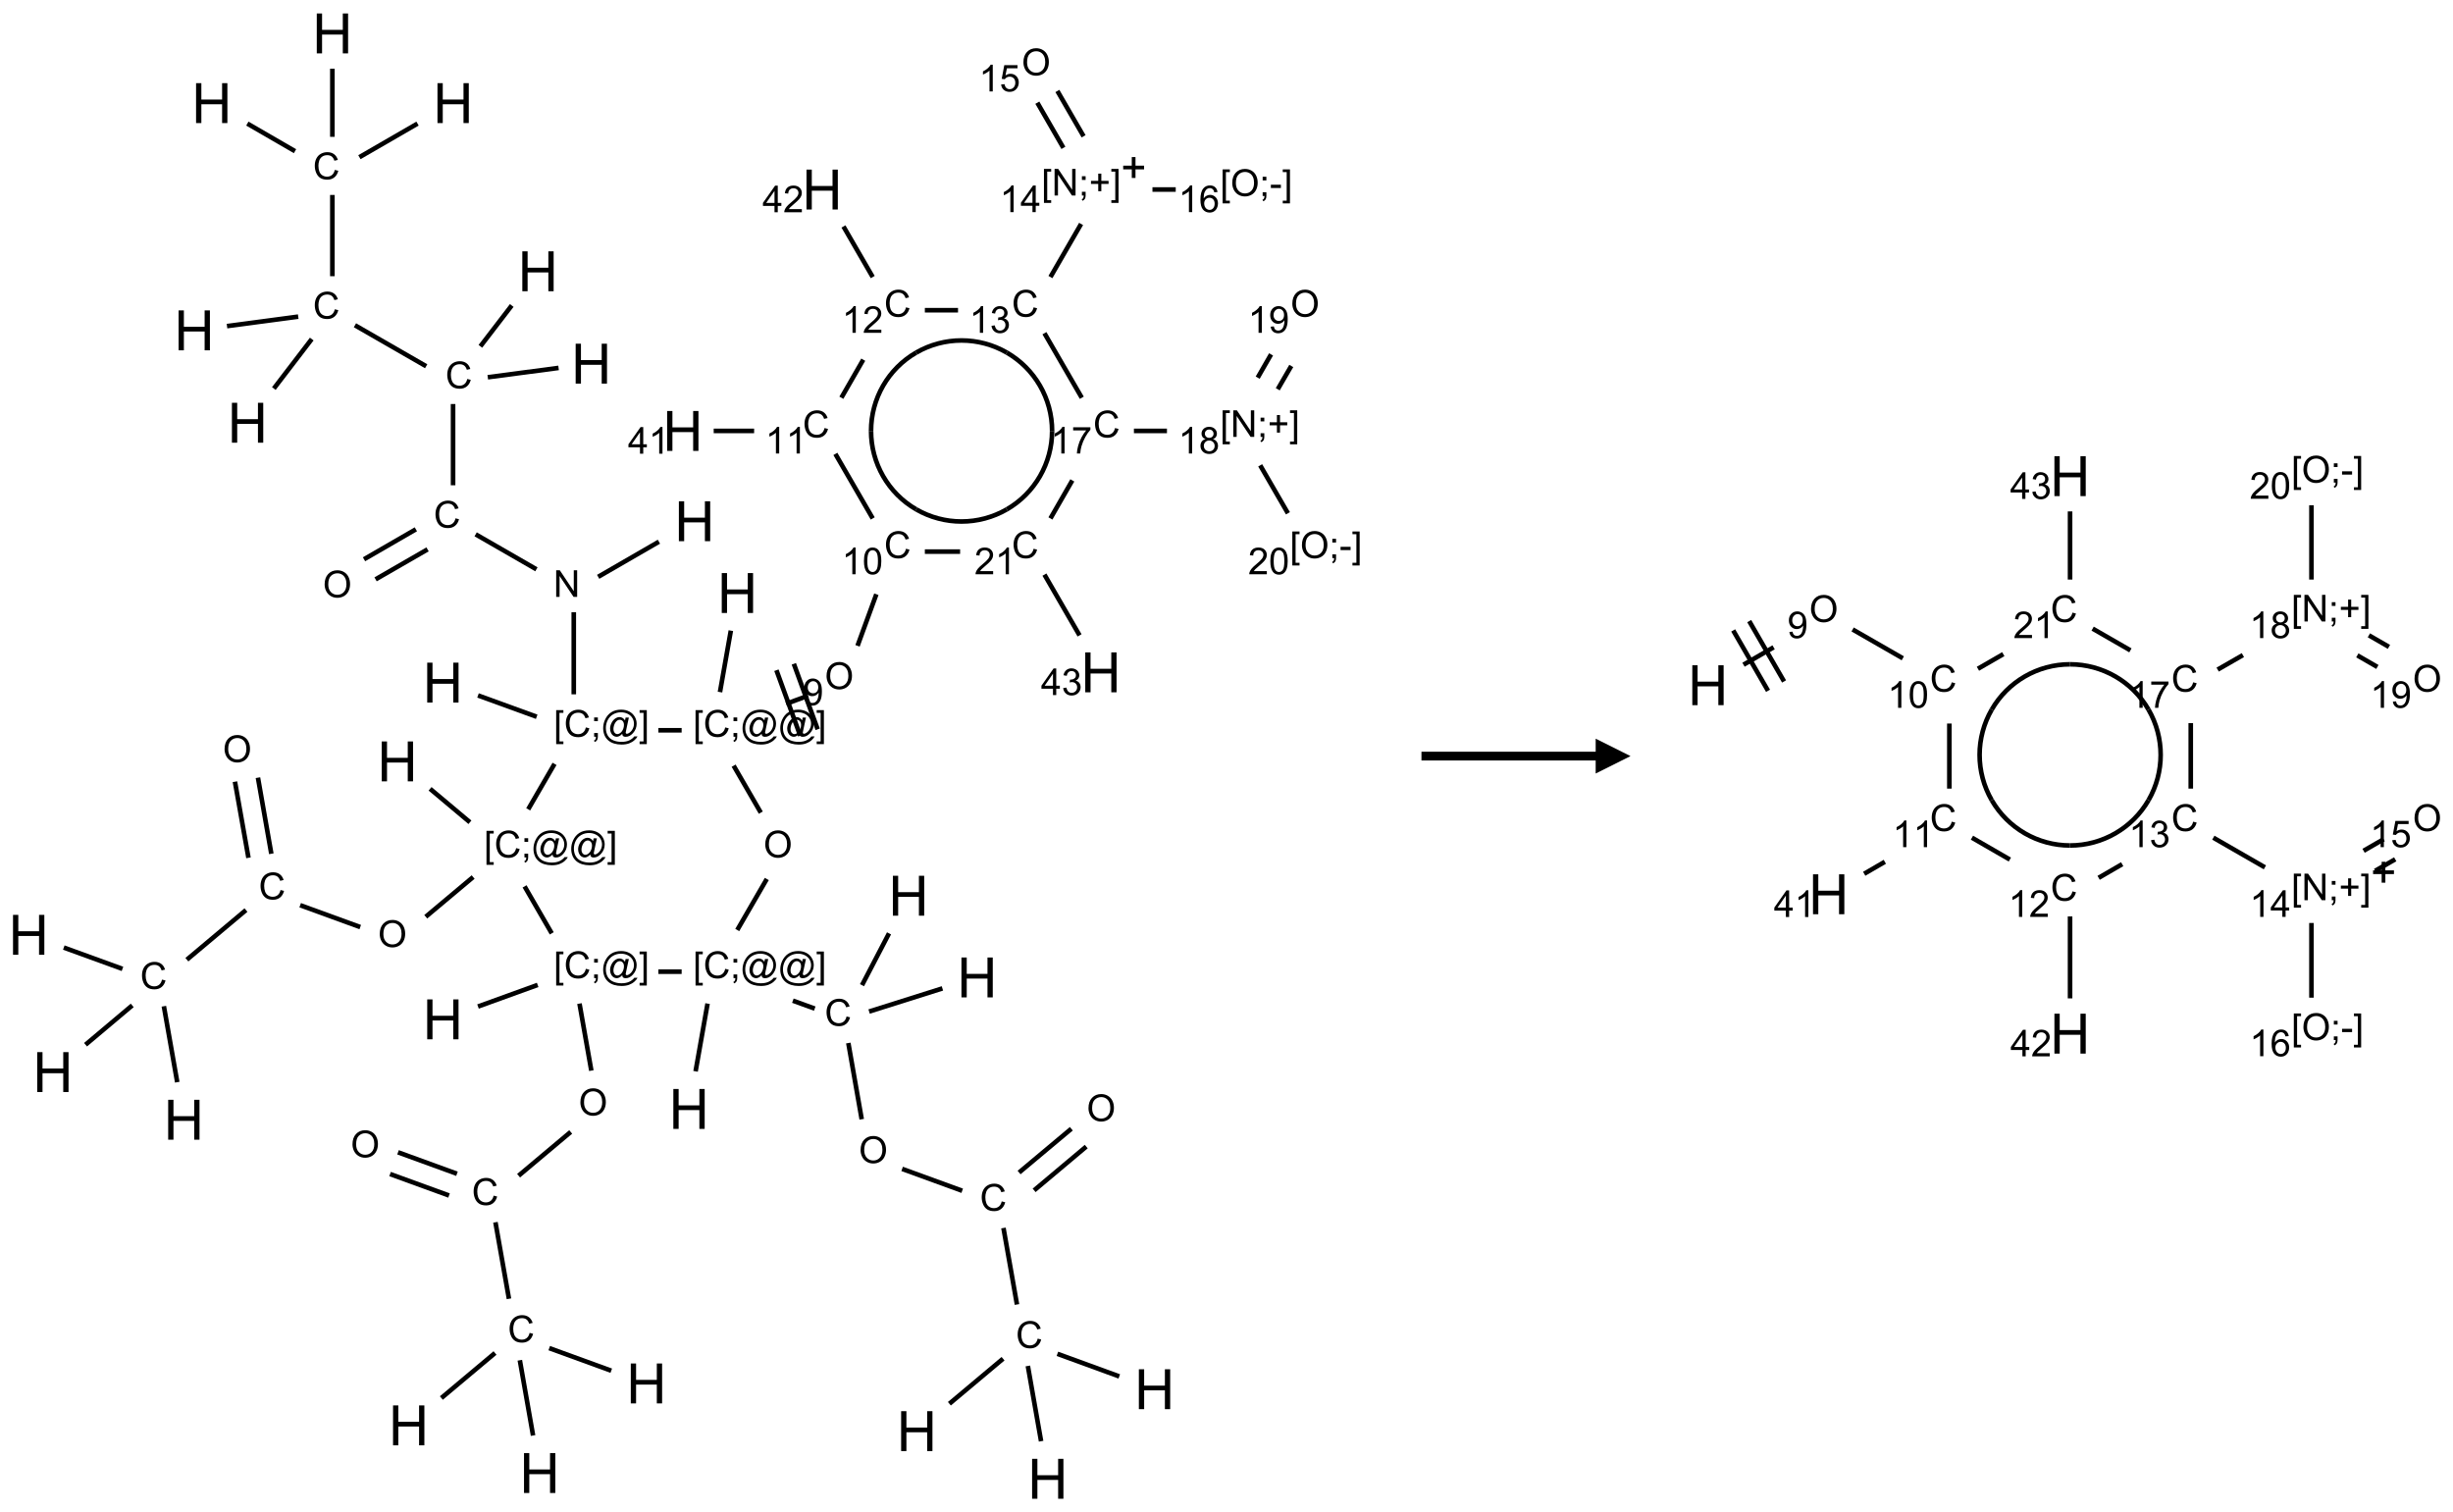 <?xml version="1.0" encoding="UTF-8"?>
<svg xmlns="http://www.w3.org/2000/svg" xmlns:xlink="http://www.w3.org/1999/xlink" width="704" height="434" viewBox="0 0 704 434">
<defs>
<g>
<g id="glyph-0-0">
<path d="M 2 0 L 2 -10 L 10 -10 L 10 0 Z M 2.25 -0.25 L 9.75 -0.25 L 9.75 -9.75 L 2.25 -9.75 Z M 2.25 -0.25 "/>
</g>
<g id="glyph-0-1">
<path d="M 1.281 0 L 1.281 -11.453 L 2.797 -11.453 L 2.797 -6.75 L 8.75 -6.75 L 8.75 -11.453 L 10.266 -11.453 L 10.266 0 L 8.75 0 L 8.75 -5.398 L 2.797 -5.398 L 2.797 0 Z M 1.281 0 "/>
</g>
<g id="glyph-1-0">
<path d="M 1.332 0 L 1.332 -6.668 L 6.668 -6.668 L 6.668 0 Z M 1.5 -0.168 L 6.5 -0.168 L 6.5 -6.5 L 1.5 -6.5 Z M 1.5 -0.168 "/>
</g>
<g id="glyph-1-1">
<path d="M 0.812 0 L 0.812 -7.637 L 1.848 -7.637 L 5.859 -1.641 L 5.859 -7.637 L 6.828 -7.637 L 6.828 0 L 5.793 0 L 1.781 -6 L 1.781 0 Z M 0.812 0 "/>
</g>
<g id="glyph-1-2">
<path d="M 6.27 -2.676 L 7.281 -2.422 C 7.07 -1.594 6.688 -0.961 6.137 -0.523 C 5.586 -0.086 4.914 0.129 4.121 0.129 C 3.297 0.129 2.629 -0.039 2.113 -0.371 C 1.598 -0.707 1.203 -1.191 0.934 -1.828 C 0.664 -2.465 0.531 -3.145 0.531 -3.875 C 0.531 -4.672 0.684 -5.363 0.988 -5.957 C 1.293 -6.547 1.723 -6.996 2.285 -7.305 C 2.844 -7.613 3.461 -7.766 4.137 -7.766 C 4.898 -7.766 5.543 -7.57 6.062 -7.184 C 6.582 -6.793 6.945 -6.246 7.152 -5.543 L 6.156 -5.309 C 5.98 -5.863 5.723 -6.266 5.387 -6.52 C 5.051 -6.773 4.625 -6.902 4.113 -6.902 C 3.527 -6.902 3.039 -6.762 2.645 -6.48 C 2.25 -6.199 1.973 -5.82 1.812 -5.348 C 1.652 -4.871 1.574 -4.383 1.574 -3.879 C 1.574 -3.23 1.668 -2.664 1.855 -2.18 C 2.047 -1.695 2.34 -1.332 2.738 -1.094 C 3.137 -0.855 3.57 -0.734 4.035 -0.734 C 4.602 -0.734 5.082 -0.898 5.473 -1.223 C 5.867 -1.551 6.133 -2.035 6.27 -2.676 Z M 6.27 -2.676 "/>
</g>
<g id="glyph-1-3">
<path d="M 0.516 -3.719 C 0.516 -4.984 0.855 -5.977 1.535 -6.695 C 2.215 -7.414 3.094 -7.77 4.172 -7.77 C 4.875 -7.77 5.512 -7.602 6.078 -7.266 C 6.645 -6.93 7.074 -6.461 7.371 -5.855 C 7.668 -5.254 7.816 -4.57 7.816 -3.809 C 7.816 -3.035 7.66 -2.34 7.348 -1.73 C 7.035 -1.117 6.594 -0.656 6.02 -0.34 C 5.449 -0.027 4.828 0.129 4.168 0.129 C 3.449 0.129 2.805 -0.043 2.238 -0.391 C 1.672 -0.738 1.246 -1.211 0.953 -1.812 C 0.66 -2.414 0.516 -3.047 0.516 -3.719 Z M 1.559 -3.703 C 1.559 -2.781 1.805 -2.059 2.301 -1.527 C 2.793 -1 3.414 -0.734 4.16 -0.734 C 4.922 -0.734 5.547 -1 6.039 -1.535 C 6.531 -2.07 6.777 -2.828 6.777 -3.812 C 6.777 -4.434 6.672 -4.977 6.461 -5.441 C 6.25 -5.902 5.945 -6.262 5.539 -6.52 C 5.133 -6.773 4.68 -6.902 4.176 -6.902 C 3.461 -6.902 2.848 -6.656 2.332 -6.164 C 1.816 -5.672 1.559 -4.852 1.559 -3.703 Z M 1.559 -3.703 "/>
</g>
<g id="glyph-1-4">
<path d="M 0.723 2.121 L 0.723 -7.637 L 2.793 -7.637 L 2.793 -6.859 L 1.66 -6.859 L 1.66 1.344 L 2.793 1.344 L 2.793 2.121 Z M 0.723 2.121 "/>
</g>
<g id="glyph-1-5">
<path d="M 0.949 -4.465 L 0.949 -5.531 L 2.016 -5.531 L 2.016 -4.465 Z M 0.949 0 L 0.949 -1.066 L 2.016 -1.066 L 2.016 0 C 2.016 0.391 1.945 0.711 1.809 0.949 C 1.668 1.191 1.449 1.379 1.145 1.512 L 0.887 1.109 C 1.082 1.023 1.23 0.895 1.324 0.727 C 1.418 0.559 1.469 0.316 1.48 0 Z M 0.949 0 "/>
</g>
<g id="glyph-1-6">
<path d="M 6.047 -0.848 C 5.82 -0.59 5.57 -0.379 5.289 -0.223 C 5.008 -0.062 4.73 0.016 4.449 0.016 C 4.141 0.016 3.84 -0.074 3.547 -0.254 C 3.254 -0.434 3.02 -0.715 2.836 -1.09 C 2.652 -1.465 2.562 -1.875 2.562 -2.324 C 2.562 -2.875 2.703 -3.43 2.988 -3.98 C 3.27 -4.535 3.621 -4.953 4.043 -5.23 C 4.461 -5.508 4.871 -5.645 5.266 -5.645 C 5.566 -5.645 5.855 -5.566 6.129 -5.41 C 6.402 -5.25 6.641 -5.012 6.84 -4.688 L 7.016 -5.496 L 7.949 -5.496 L 7.199 -2 C 7.094 -1.516 7.043 -1.246 7.043 -1.191 C 7.043 -1.098 7.078 -1.02 7.148 -0.949 C 7.219 -0.883 7.305 -0.848 7.406 -0.848 C 7.59 -0.848 7.832 -0.953 8.129 -1.168 C 8.527 -1.445 8.84 -1.816 9.07 -2.285 C 9.301 -2.75 9.418 -3.234 9.418 -3.73 C 9.418 -4.309 9.27 -4.852 8.973 -5.355 C 8.676 -5.859 8.23 -6.262 7.645 -6.562 C 7.055 -6.863 6.406 -7.016 5.691 -7.016 C 4.879 -7.016 4.137 -6.824 3.465 -6.445 C 2.793 -6.066 2.273 -5.52 1.902 -4.809 C 1.535 -4.098 1.348 -3.34 1.348 -2.527 C 1.348 -1.676 1.535 -0.941 1.902 -0.328 C 2.273 0.285 2.809 0.742 3.508 1.035 C 4.207 1.328 4.984 1.473 5.832 1.473 C 6.742 1.473 7.504 1.32 8.121 1.016 C 8.734 0.711 9.195 0.34 9.5 -0.098 L 10.441 -0.098 C 10.266 0.266 9.961 0.637 9.531 1.016 C 9.102 1.395 8.59 1.695 7.996 1.914 C 7.402 2.133 6.688 2.246 5.848 2.246 C 5.078 2.246 4.367 2.145 3.715 1.949 C 3.066 1.75 2.512 1.453 2.051 1.055 C 1.594 0.656 1.25 0.199 1.016 -0.316 C 0.723 -0.973 0.578 -1.684 0.578 -2.441 C 0.578 -3.289 0.75 -4.098 1.098 -4.863 C 1.523 -5.805 2.125 -6.527 2.902 -7.027 C 3.684 -7.527 4.629 -7.777 5.738 -7.777 C 6.602 -7.777 7.375 -7.602 8.059 -7.246 C 8.746 -6.895 9.285 -6.371 9.684 -5.672 C 10.02 -5.07 10.188 -4.418 10.188 -3.715 C 10.188 -2.707 9.832 -1.812 9.125 -1.031 C 8.492 -0.328 7.801 0.02 7.051 0.02 C 6.812 0.02 6.617 -0.016 6.473 -0.09 C 6.324 -0.16 6.215 -0.266 6.145 -0.402 C 6.102 -0.488 6.066 -0.637 6.047 -0.848 Z M 3.527 -2.262 C 3.527 -1.785 3.641 -1.414 3.863 -1.152 C 4.09 -0.887 4.348 -0.754 4.641 -0.754 C 4.836 -0.754 5.039 -0.812 5.254 -0.93 C 5.469 -1.047 5.676 -1.219 5.871 -1.449 C 6.066 -1.676 6.23 -1.969 6.355 -2.32 C 6.48 -2.672 6.543 -3.027 6.543 -3.379 C 6.543 -3.852 6.426 -4.219 6.191 -4.48 C 5.957 -4.738 5.672 -4.871 5.332 -4.871 C 5.109 -4.871 4.902 -4.812 4.707 -4.699 C 4.512 -4.586 4.32 -4.406 4.137 -4.156 C 3.953 -3.906 3.805 -3.602 3.691 -3.246 C 3.582 -2.887 3.527 -2.559 3.527 -2.262 Z M 3.527 -2.262 "/>
</g>
<g id="glyph-1-7">
<path d="M 2.27 2.121 L 0.203 2.121 L 0.203 1.344 L 1.332 1.344 L 1.332 -6.859 L 0.203 -6.859 L 0.203 -7.637 L 2.27 -7.637 Z M 2.27 2.121 "/>
</g>
<g id="glyph-1-8">
<path d="M 0.582 -1.766 L 1.484 -1.848 C 1.562 -1.426 1.707 -1.117 1.922 -0.926 C 2.137 -0.734 2.414 -0.641 2.75 -0.641 C 3.039 -0.641 3.289 -0.707 3.508 -0.84 C 3.727 -0.973 3.902 -1.148 4.043 -1.367 C 4.18 -1.586 4.297 -1.887 4.391 -2.262 C 4.484 -2.637 4.531 -3.016 4.531 -3.406 C 4.531 -3.449 4.531 -3.512 4.527 -3.594 C 4.34 -3.297 4.082 -3.055 3.758 -2.867 C 3.434 -2.68 3.082 -2.59 2.703 -2.59 C 2.07 -2.59 1.535 -2.816 1.098 -3.277 C 0.66 -3.734 0.441 -4.34 0.441 -5.09 C 0.441 -5.863 0.672 -6.484 1.129 -6.957 C 1.586 -7.43 2.156 -7.668 2.844 -7.668 C 3.34 -7.668 3.793 -7.531 4.207 -7.266 C 4.617 -7 4.93 -6.617 5.145 -6.121 C 5.355 -5.629 5.465 -4.91 5.465 -3.973 C 5.465 -2.996 5.359 -2.223 5.145 -1.645 C 4.934 -1.066 4.617 -0.625 4.199 -0.324 C 3.781 -0.02 3.293 0.129 2.73 0.129 C 2.133 0.129 1.645 -0.035 1.266 -0.367 C 0.887 -0.699 0.66 -1.164 0.582 -1.766 Z M 4.422 -5.137 C 4.422 -5.676 4.277 -6.102 3.992 -6.418 C 3.707 -6.734 3.359 -6.891 2.957 -6.891 C 2.543 -6.891 2.18 -6.719 1.871 -6.379 C 1.562 -6.039 1.406 -5.598 1.406 -5.059 C 1.406 -4.57 1.555 -4.176 1.848 -3.871 C 2.141 -3.566 2.5 -3.418 2.934 -3.418 C 3.367 -3.418 3.723 -3.57 4.004 -3.871 C 4.281 -4.176 4.422 -4.598 4.422 -5.137 Z M 4.422 -5.137 "/>
</g>
<g id="glyph-1-9">
<path d="M 3.973 0 L 3.035 0 L 3.035 -5.973 C 2.809 -5.758 2.516 -5.543 2.148 -5.328 C 1.781 -5.113 1.453 -4.953 1.16 -4.844 L 1.16 -5.75 C 1.684 -5.996 2.145 -6.297 2.535 -6.645 C 2.93 -6.996 3.207 -7.336 3.371 -7.668 L 3.973 -7.668 Z M 3.973 0 "/>
</g>
<g id="glyph-1-10">
<path d="M 0.441 -3.766 C 0.441 -4.668 0.535 -5.395 0.723 -5.945 C 0.906 -6.496 1.184 -6.922 1.551 -7.219 C 1.918 -7.516 2.375 -7.668 2.934 -7.668 C 3.344 -7.668 3.703 -7.586 4.012 -7.418 C 4.32 -7.254 4.574 -7.016 4.777 -6.707 C 4.977 -6.395 5.137 -6.016 5.25 -5.57 C 5.363 -5.125 5.422 -4.523 5.422 -3.766 C 5.422 -2.871 5.328 -2.148 5.145 -1.598 C 4.961 -1.047 4.688 -0.621 4.32 -0.32 C 3.953 -0.02 3.492 0.129 2.934 0.129 C 2.195 0.129 1.617 -0.133 1.199 -0.66 C 0.695 -1.297 0.441 -2.332 0.441 -3.766 Z M 1.406 -3.766 C 1.406 -2.512 1.555 -1.68 1.848 -1.262 C 2.141 -0.848 2.5 -0.641 2.934 -0.641 C 3.363 -0.641 3.727 -0.848 4.02 -1.266 C 4.312 -1.684 4.457 -2.516 4.457 -3.766 C 4.457 -5.023 4.312 -5.859 4.02 -6.27 C 3.727 -6.684 3.359 -6.891 2.922 -6.891 C 2.492 -6.891 2.148 -6.707 1.891 -6.344 C 1.566 -5.879 1.406 -5.02 1.406 -3.766 Z M 1.406 -3.766 "/>
</g>
<g id="glyph-1-11">
<path d="M 3.449 0 L 3.449 -1.828 L 0.137 -1.828 L 0.137 -2.688 L 3.621 -7.637 L 4.387 -7.637 L 4.387 -2.688 L 5.418 -2.688 L 5.418 -1.828 L 4.387 -1.828 L 4.387 0 Z M 3.449 -2.688 L 3.449 -6.129 L 1.059 -2.688 Z M 3.449 -2.688 "/>
</g>
<g id="glyph-1-12">
<path d="M 5.371 -0.902 L 5.371 0 L 0.324 0 C 0.316 -0.227 0.352 -0.441 0.434 -0.652 C 0.562 -0.996 0.766 -1.332 1.051 -1.668 C 1.332 -2 1.742 -2.387 2.277 -2.824 C 3.105 -3.504 3.668 -4.043 3.957 -4.441 C 4.25 -4.84 4.395 -5.215 4.395 -5.566 C 4.395 -5.938 4.262 -6.254 3.996 -6.508 C 3.73 -6.762 3.387 -6.891 2.957 -6.891 C 2.508 -6.891 2.145 -6.754 1.875 -6.484 C 1.605 -6.215 1.469 -5.84 1.465 -5.359 L 0.5 -5.457 C 0.566 -6.176 0.812 -6.727 1.246 -7.102 C 1.676 -7.477 2.254 -7.668 2.98 -7.668 C 3.711 -7.668 4.293 -7.465 4.719 -7.059 C 5.145 -6.652 5.359 -6.148 5.359 -5.547 C 5.359 -5.242 5.297 -4.941 5.172 -4.645 C 5.047 -4.352 4.84 -4.039 4.551 -3.715 C 4.262 -3.387 3.777 -2.938 3.105 -2.371 C 2.543 -1.898 2.18 -1.578 2.02 -1.41 C 1.859 -1.242 1.73 -1.07 1.625 -0.902 Z M 5.371 -0.902 "/>
</g>
<g id="glyph-1-13">
<path d="M 0.449 -2.016 L 1.387 -2.141 C 1.492 -1.609 1.676 -1.227 1.934 -0.992 C 2.191 -0.758 2.508 -0.641 2.879 -0.641 C 3.32 -0.641 3.695 -0.793 3.996 -1.098 C 4.301 -1.402 4.453 -1.781 4.453 -2.234 C 4.453 -2.664 4.312 -3.02 4.031 -3.301 C 3.75 -3.578 3.391 -3.719 2.957 -3.719 C 2.781 -3.719 2.562 -3.684 2.297 -3.613 L 2.402 -4.438 C 2.465 -4.43 2.516 -4.426 2.551 -4.426 C 2.949 -4.426 3.312 -4.531 3.629 -4.738 C 3.949 -4.949 4.109 -5.27 4.109 -5.703 C 4.109 -6.047 3.992 -6.332 3.762 -6.559 C 3.527 -6.785 3.227 -6.895 2.859 -6.895 C 2.496 -6.895 2.191 -6.781 1.949 -6.551 C 1.707 -6.324 1.547 -5.98 1.48 -5.52 L 0.543 -5.688 C 0.656 -6.316 0.918 -6.805 1.324 -7.148 C 1.73 -7.492 2.234 -7.668 2.84 -7.668 C 3.254 -7.668 3.641 -7.578 3.988 -7.398 C 4.34 -7.219 4.609 -6.977 4.793 -6.668 C 4.98 -6.359 5.074 -6.031 5.074 -5.684 C 5.074 -5.352 4.984 -5.051 4.809 -4.781 C 4.629 -4.512 4.367 -4.297 4.02 -4.137 C 4.473 -4.031 4.824 -3.816 5.074 -3.488 C 5.324 -3.16 5.449 -2.75 5.449 -2.254 C 5.449 -1.59 5.203 -1.023 4.719 -0.559 C 4.234 -0.098 3.617 0.137 2.875 0.137 C 2.203 0.137 1.648 -0.062 1.207 -0.465 C 0.762 -0.863 0.512 -1.379 0.449 -2.016 Z M 0.449 -2.016 "/>
</g>
<g id="glyph-1-14">
<path d="M 2.672 -1.234 L 2.672 -3.328 L 0.594 -3.328 L 0.594 -4.203 L 2.672 -4.203 L 2.672 -6.281 L 3.559 -6.281 L 3.559 -4.203 L 5.637 -4.203 L 5.637 -3.328 L 3.559 -3.328 L 3.559 -1.234 Z M 2.672 -1.234 "/>
</g>
<g id="glyph-1-15">
<path d="M 0.441 -2 L 1.426 -2.082 C 1.5 -1.605 1.668 -1.242 1.934 -1.004 C 2.199 -0.762 2.52 -0.641 2.895 -0.641 C 3.348 -0.641 3.73 -0.812 4.043 -1.152 C 4.355 -1.492 4.512 -1.941 4.512 -2.504 C 4.512 -3.039 4.359 -3.461 4.059 -3.77 C 3.758 -4.078 3.367 -4.234 2.879 -4.234 C 2.578 -4.234 2.305 -4.164 2.062 -4.027 C 1.82 -3.891 1.629 -3.715 1.488 -3.496 L 0.609 -3.609 L 1.348 -7.531 L 5.145 -7.531 L 5.145 -6.637 L 2.098 -6.637 L 1.688 -4.582 C 2.145 -4.902 2.625 -5.062 3.129 -5.062 C 3.797 -5.062 4.359 -4.832 4.816 -4.371 C 5.277 -3.91 5.504 -3.312 5.504 -2.59 C 5.504 -1.898 5.305 -1.301 4.902 -0.797 C 4.41 -0.18 3.742 0.129 2.895 0.129 C 2.199 0.129 1.633 -0.062 1.195 -0.453 C 0.758 -0.844 0.504 -1.359 0.441 -2 Z M 0.441 -2 "/>
</g>
<g id="glyph-1-16">
<path d="M 0.34 -2.293 L 0.34 -3.234 L 3.219 -3.234 L 3.219 -2.293 Z M 0.34 -2.293 "/>
</g>
<g id="glyph-1-17">
<path d="M 5.309 -5.766 L 4.375 -5.691 C 4.293 -6.059 4.172 -6.328 4.02 -6.496 C 3.766 -6.762 3.453 -6.895 3.082 -6.895 C 2.785 -6.895 2.523 -6.812 2.297 -6.645 C 2 -6.43 1.77 -6.117 1.598 -5.703 C 1.43 -5.289 1.34 -4.703 1.332 -3.938 C 1.559 -4.281 1.836 -4.535 2.16 -4.703 C 2.488 -4.871 2.828 -4.953 3.188 -4.953 C 3.812 -4.953 4.344 -4.723 4.785 -4.262 C 5.223 -3.801 5.441 -3.207 5.441 -2.48 C 5.441 -2 5.34 -1.555 5.133 -1.145 C 4.926 -0.73 4.641 -0.418 4.281 -0.199 C 3.922 0.02 3.512 0.129 3.051 0.129 C 2.27 0.129 1.633 -0.156 1.141 -0.73 C 0.648 -1.305 0.402 -2.254 0.402 -3.574 C 0.402 -5.051 0.672 -6.121 1.219 -6.793 C 1.695 -7.375 2.336 -7.668 3.141 -7.668 C 3.742 -7.668 4.234 -7.5 4.617 -7.16 C 5 -6.824 5.23 -6.359 5.309 -5.766 Z M 1.48 -2.473 C 1.48 -2.152 1.547 -1.844 1.684 -1.547 C 1.82 -1.25 2.016 -1.027 2.262 -0.871 C 2.508 -0.719 2.766 -0.641 3.035 -0.641 C 3.434 -0.641 3.773 -0.801 4.059 -1.121 C 4.344 -1.441 4.484 -1.875 4.484 -2.422 C 4.484 -2.949 4.344 -3.367 4.062 -3.668 C 3.781 -3.973 3.426 -4.125 3 -4.125 C 2.578 -4.125 2.219 -3.973 1.922 -3.668 C 1.625 -3.363 1.48 -2.969 1.48 -2.473 Z M 1.48 -2.473 "/>
</g>
<g id="glyph-1-18">
<path d="M 0.504 -6.637 L 0.504 -7.535 L 5.449 -7.535 L 5.449 -6.809 C 4.961 -6.289 4.48 -5.602 4.004 -4.746 C 3.527 -3.887 3.156 -3.004 2.895 -2.098 C 2.707 -1.461 2.59 -0.762 2.535 0 L 1.574 0 C 1.582 -0.602 1.703 -1.328 1.926 -2.176 C 2.152 -3.027 2.477 -3.848 2.898 -4.637 C 3.32 -5.426 3.77 -6.094 4.246 -6.637 Z M 0.504 -6.637 "/>
</g>
<g id="glyph-1-19">
<path d="M 1.887 -4.141 C 1.496 -4.281 1.207 -4.484 1.02 -4.75 C 0.832 -5.016 0.738 -5.328 0.738 -5.699 C 0.738 -6.254 0.938 -6.719 1.34 -7.098 C 1.738 -7.477 2.27 -7.668 2.934 -7.668 C 3.598 -7.668 4.137 -7.473 4.543 -7.086 C 4.949 -6.699 5.152 -6.227 5.152 -5.672 C 5.152 -5.316 5.059 -5.008 4.871 -4.746 C 4.688 -4.484 4.406 -4.281 4.027 -4.141 C 4.496 -3.988 4.852 -3.742 5.098 -3.402 C 5.34 -3.062 5.465 -2.656 5.465 -2.184 C 5.465 -1.531 5.234 -0.98 4.77 -0.535 C 4.309 -0.09 3.703 0.129 2.949 0.129 C 2.195 0.129 1.586 -0.094 1.125 -0.539 C 0.664 -0.984 0.434 -1.543 0.434 -2.207 C 0.434 -2.703 0.559 -3.121 0.809 -3.457 C 1.062 -3.793 1.422 -4.02 1.887 -4.141 Z M 1.699 -5.73 C 1.699 -5.367 1.812 -5.074 2.047 -4.844 C 2.281 -4.613 2.582 -4.5 2.953 -4.5 C 3.312 -4.5 3.609 -4.613 3.84 -4.84 C 4.07 -5.066 4.188 -5.348 4.188 -5.676 C 4.188 -6.02 4.07 -6.309 3.832 -6.543 C 3.594 -6.777 3.297 -6.895 2.941 -6.895 C 2.586 -6.895 2.289 -6.781 2.051 -6.551 C 1.816 -6.324 1.699 -6.047 1.699 -5.73 Z M 1.395 -2.203 C 1.395 -1.938 1.461 -1.676 1.586 -1.426 C 1.711 -1.176 1.902 -0.984 2.152 -0.848 C 2.402 -0.711 2.672 -0.641 2.957 -0.641 C 3.406 -0.641 3.777 -0.785 4.066 -1.074 C 4.359 -1.363 4.504 -1.727 4.504 -2.172 C 4.504 -2.625 4.355 -2.996 4.055 -3.293 C 3.754 -3.586 3.379 -3.734 2.926 -3.734 C 2.484 -3.734 2.121 -3.59 1.832 -3.297 C 1.543 -3.004 1.395 -2.641 1.395 -2.203 Z M 1.395 -2.203 "/>
</g>
</g>
</defs>
<path fill="none" stroke-width="0.033" stroke-linecap="butt" stroke-linejoin="miter" stroke="rgb(0%, 0%, 0%)" stroke-opacity="1" stroke-miterlimit="10" d="M 4.522 3.647 L 4.086 3.899 " transform="matrix(40, 0, 0, 40, 8.229, 9.592)"/>
<path fill="none" stroke-width="0.033" stroke-linecap="butt" stroke-linejoin="miter" stroke="rgb(0%, 0%, 0%)" stroke-opacity="1" stroke-miterlimit="10" d="M 3.643 3.845 L 3.207 3.594 " transform="matrix(40, 0, 0, 40, 8.229, 9.592)"/>
<path fill="none" stroke-width="0.033" stroke-linecap="butt" stroke-linejoin="miter" stroke="rgb(0%, 0%, 0%)" stroke-opacity="1" stroke-miterlimit="10" d="M 2.778 3.558 L 2.406 3.773 " transform="matrix(40, 0, 0, 40, 8.229, 9.592)"/>
<path fill="none" stroke-width="0.033" stroke-linecap="butt" stroke-linejoin="miter" stroke="rgb(0%, 0%, 0%)" stroke-opacity="1" stroke-miterlimit="10" d="M 2.862 3.702 L 2.489 3.917 " transform="matrix(40, 0, 0, 40, 8.229, 9.592)"/>
<path fill="none" stroke-width="0.033" stroke-linecap="butt" stroke-linejoin="miter" stroke="rgb(0%, 0%, 0%)" stroke-opacity="1" stroke-miterlimit="10" d="M 3.045 3.242 L 3.045 2.659 " transform="matrix(40, 0, 0, 40, 8.229, 9.592)"/>
<path fill="none" stroke-width="0.033" stroke-linecap="butt" stroke-linejoin="miter" stroke="rgb(0%, 0%, 0%)" stroke-opacity="1" stroke-miterlimit="10" d="M 3.241 2.245 L 3.466 1.952 " transform="matrix(40, 0, 0, 40, 8.229, 9.592)"/>
<path fill="none" stroke-width="0.033" stroke-linecap="butt" stroke-linejoin="miter" stroke="rgb(0%, 0%, 0%)" stroke-opacity="1" stroke-miterlimit="10" d="M 3.294 2.467 L 3.802 2.4 " transform="matrix(40, 0, 0, 40, 8.229, 9.592)"/>
<path fill="none" stroke-width="0.033" stroke-linecap="butt" stroke-linejoin="miter" stroke="rgb(0%, 0%, 0%)" stroke-opacity="1" stroke-miterlimit="10" d="M 2.852 2.388 L 2.341 2.094 " transform="matrix(40, 0, 0, 40, 8.229, 9.592)"/>
<path fill="none" stroke-width="0.033" stroke-linecap="butt" stroke-linejoin="miter" stroke="rgb(0%, 0%, 0%)" stroke-opacity="1" stroke-miterlimit="10" d="M 2.031 2.193 L 1.759 2.548 " transform="matrix(40, 0, 0, 40, 8.229, 9.592)"/>
<path fill="none" stroke-width="0.033" stroke-linecap="butt" stroke-linejoin="miter" stroke="rgb(0%, 0%, 0%)" stroke-opacity="1" stroke-miterlimit="10" d="M 1.934 2.032 L 1.423 2.1 " transform="matrix(40, 0, 0, 40, 8.229, 9.592)"/>
<path fill="none" stroke-width="0.033" stroke-linecap="butt" stroke-linejoin="miter" stroke="rgb(0%, 0%, 0%)" stroke-opacity="1" stroke-miterlimit="10" d="M 2.179 1.742 L 2.179 1.159 " transform="matrix(40, 0, 0, 40, 8.229, 9.592)"/>
<path fill="none" stroke-width="0.033" stroke-linecap="butt" stroke-linejoin="miter" stroke="rgb(0%, 0%, 0%)" stroke-opacity="1" stroke-miterlimit="10" d="M 2.373 0.888 L 2.79 0.647 " transform="matrix(40, 0, 0, 40, 8.229, 9.592)"/>
<path fill="none" stroke-width="0.033" stroke-linecap="butt" stroke-linejoin="miter" stroke="rgb(0%, 0%, 0%)" stroke-opacity="1" stroke-miterlimit="10" d="M 1.911 0.845 L 1.569 0.647 " transform="matrix(40, 0, 0, 40, 8.229, 9.592)"/>
<path fill="none" stroke-width="0.033" stroke-linecap="butt" stroke-linejoin="miter" stroke="rgb(0%, 0%, 0%)" stroke-opacity="1" stroke-miterlimit="10" d="M 2.179 0.742 L 2.179 0.253 " transform="matrix(40, 0, 0, 40, 8.229, 9.592)"/>
<path fill="none" stroke-width="0.033" stroke-linecap="butt" stroke-linejoin="miter" stroke="rgb(0%, 0%, 0%)" stroke-opacity="1" stroke-miterlimit="10" d="M 3.911 4.153 L 3.911 4.742 " transform="matrix(40, 0, 0, 40, 8.229, 9.592)"/>
<path fill="none" stroke-width="0.033" stroke-linecap="butt" stroke-linejoin="miter" stroke="rgb(0%, 0%, 0%)" stroke-opacity="1" stroke-miterlimit="10" d="M 3.645 4.903 L 3.224 4.75 " transform="matrix(40, 0, 0, 40, 8.229, 9.592)"/>
<path fill="none" stroke-width="0.033" stroke-linecap="butt" stroke-linejoin="miter" stroke="rgb(0%, 0%, 0%)" stroke-opacity="1" stroke-miterlimit="10" d="M 3.773 5.241 L 3.584 5.567 " transform="matrix(40, 0, 0, 40, 8.229, 9.592)"/>
<path fill="none" stroke-width="0.033" stroke-linecap="butt" stroke-linejoin="miter" stroke="rgb(0%, 0%, 0%)" stroke-opacity="1" stroke-miterlimit="10" d="M 3.166 5.66 L 2.88 5.42 " transform="matrix(40, 0, 0, 40, 8.229, 9.592)"/>
<path fill="none" stroke-width="0.033" stroke-linecap="butt" stroke-linejoin="miter" stroke="rgb(0%, 0%, 0%)" stroke-opacity="1" stroke-miterlimit="10" d="M 3.189 6.053 L 2.849 6.338 " transform="matrix(40, 0, 0, 40, 8.229, 9.592)"/>
<path fill="none" stroke-width="0.033" stroke-linecap="butt" stroke-linejoin="miter" stroke="rgb(0%, 0%, 0%)" stroke-opacity="1" stroke-miterlimit="10" d="M 2.379 6.412 L 1.948 6.255 " transform="matrix(40, 0, 0, 40, 8.229, 9.592)"/>
<path fill="none" stroke-width="0.033" stroke-linecap="butt" stroke-linejoin="miter" stroke="rgb(0%, 0%, 0%)" stroke-opacity="1" stroke-miterlimit="10" d="M 1.741 5.886 L 1.645 5.34 " transform="matrix(40, 0, 0, 40, 8.229, 9.592)"/>
<path fill="none" stroke-width="0.033" stroke-linecap="butt" stroke-linejoin="miter" stroke="rgb(0%, 0%, 0%)" stroke-opacity="1" stroke-miterlimit="10" d="M 1.577 5.915 L 1.48 5.369 " transform="matrix(40, 0, 0, 40, 8.229, 9.592)"/>
<path fill="none" stroke-width="0.033" stroke-linecap="butt" stroke-linejoin="miter" stroke="rgb(0%, 0%, 0%)" stroke-opacity="1" stroke-miterlimit="10" d="M 1.559 6.29 L 1.135 6.646 " transform="matrix(40, 0, 0, 40, 8.229, 9.592)"/>
<path fill="none" stroke-width="0.033" stroke-linecap="butt" stroke-linejoin="miter" stroke="rgb(0%, 0%, 0%)" stroke-opacity="1" stroke-miterlimit="10" d="M 0.97 6.98 L 1.066 7.525 " transform="matrix(40, 0, 0, 40, 8.229, 9.592)"/>
<path fill="none" stroke-width="0.033" stroke-linecap="butt" stroke-linejoin="miter" stroke="rgb(0%, 0%, 0%)" stroke-opacity="1" stroke-miterlimit="10" d="M 0.673 6.712 L 0.252 6.559 " transform="matrix(40, 0, 0, 40, 8.229, 9.592)"/>
<path fill="none" stroke-width="0.033" stroke-linecap="butt" stroke-linejoin="miter" stroke="rgb(0%, 0%, 0%)" stroke-opacity="1" stroke-miterlimit="10" d="M 0.743 6.974 L 0.408 7.256 " transform="matrix(40, 0, 0, 40, 8.229, 9.592)"/>
<path fill="none" stroke-width="0.033" stroke-linecap="butt" stroke-linejoin="miter" stroke="rgb(0%, 0%, 0%)" stroke-opacity="1" stroke-miterlimit="10" d="M 3.558 6.12 L 3.753 6.457 " transform="matrix(40, 0, 0, 40, 8.229, 9.592)"/>
<path fill="none" stroke-width="0.033" stroke-linecap="butt" stroke-linejoin="miter" stroke="rgb(0%, 0%, 0%)" stroke-opacity="1" stroke-miterlimit="10" d="M 3.652 6.827 L 3.224 6.982 " transform="matrix(40, 0, 0, 40, 8.229, 9.592)"/>
<path fill="none" stroke-width="0.033" stroke-linecap="butt" stroke-linejoin="miter" stroke="rgb(0%, 0%, 0%)" stroke-opacity="1" stroke-miterlimit="10" d="M 3.952 6.961 L 4.037 7.442 " transform="matrix(40, 0, 0, 40, 8.229, 9.592)"/>
<path fill="none" stroke-width="0.033" stroke-linecap="butt" stroke-linejoin="miter" stroke="rgb(0%, 0%, 0%)" stroke-opacity="1" stroke-miterlimit="10" d="M 3.889 7.882 L 3.515 8.196 " transform="matrix(40, 0, 0, 40, 8.229, 9.592)"/>
<path fill="none" stroke-width="0.033" stroke-linecap="butt" stroke-linejoin="miter" stroke="rgb(0%, 0%, 0%)" stroke-opacity="1" stroke-miterlimit="10" d="M 3.073 8.182 L 2.65 8.028 " transform="matrix(40, 0, 0, 40, 8.229, 9.592)"/>
<path fill="none" stroke-width="0.033" stroke-linecap="butt" stroke-linejoin="miter" stroke="rgb(0%, 0%, 0%)" stroke-opacity="1" stroke-miterlimit="10" d="M 3.016 8.338 L 2.593 8.184 " transform="matrix(40, 0, 0, 40, 8.229, 9.592)"/>
<path fill="none" stroke-width="0.033" stroke-linecap="butt" stroke-linejoin="miter" stroke="rgb(0%, 0%, 0%)" stroke-opacity="1" stroke-miterlimit="10" d="M 3.349 8.53 L 3.446 9.079 " transform="matrix(40, 0, 0, 40, 8.229, 9.592)"/>
<path fill="none" stroke-width="0.033" stroke-linecap="butt" stroke-linejoin="miter" stroke="rgb(0%, 0%, 0%)" stroke-opacity="1" stroke-miterlimit="10" d="M 3.735 9.433 L 4.18 9.595 " transform="matrix(40, 0, 0, 40, 8.229, 9.592)"/>
<path fill="none" stroke-width="0.033" stroke-linecap="butt" stroke-linejoin="miter" stroke="rgb(0%, 0%, 0%)" stroke-opacity="1" stroke-miterlimit="10" d="M 3.346 9.468 L 2.961 9.791 " transform="matrix(40, 0, 0, 40, 8.229, 9.592)"/>
<path fill="none" stroke-width="0.033" stroke-linecap="butt" stroke-linejoin="miter" stroke="rgb(0%, 0%, 0%)" stroke-opacity="1" stroke-miterlimit="10" d="M 3.524 9.52 L 3.619 10.06 " transform="matrix(40, 0, 0, 40, 8.229, 9.592)"/>
<path fill="none" stroke-width="0.033" stroke-linecap="butt" stroke-linejoin="miter" stroke="rgb(0%, 0%, 0%)" stroke-opacity="1" stroke-miterlimit="10" d="M 4.518 6.732 L 4.685 6.732 " transform="matrix(40, 0, 0, 40, 8.229, 9.592)"/>
<path fill="none" stroke-width="0.033" stroke-linecap="butt" stroke-linejoin="miter" stroke="rgb(0%, 0%, 0%)" stroke-opacity="1" stroke-miterlimit="10" d="M 4.871 6.961 L 4.785 7.447 " transform="matrix(40, 0, 0, 40, 8.229, 9.592)"/>
<path fill="none" stroke-width="0.033" stroke-linecap="butt" stroke-linejoin="miter" stroke="rgb(0%, 0%, 0%)" stroke-opacity="1" stroke-miterlimit="10" d="M 5.483 6.94 L 5.64 6.997 " transform="matrix(40, 0, 0, 40, 8.229, 9.592)"/>
<path fill="none" stroke-width="0.033" stroke-linecap="butt" stroke-linejoin="miter" stroke="rgb(0%, 0%, 0%)" stroke-opacity="1" stroke-miterlimit="10" d="M 5.979 6.829 L 6.173 6.457 " transform="matrix(40, 0, 0, 40, 8.229, 9.592)"/>
<path fill="none" stroke-width="0.033" stroke-linecap="butt" stroke-linejoin="miter" stroke="rgb(0%, 0%, 0%)" stroke-opacity="1" stroke-miterlimit="10" d="M 6.03 7.018 L 6.556 6.852 " transform="matrix(40, 0, 0, 40, 8.229, 9.592)"/>
<path fill="none" stroke-width="0.033" stroke-linecap="butt" stroke-linejoin="miter" stroke="rgb(0%, 0%, 0%)" stroke-opacity="1" stroke-miterlimit="10" d="M 5.881 7.244 L 5.977 7.791 " transform="matrix(40, 0, 0, 40, 8.229, 9.592)"/>
<path fill="none" stroke-width="0.033" stroke-linecap="butt" stroke-linejoin="miter" stroke="rgb(0%, 0%, 0%)" stroke-opacity="1" stroke-miterlimit="10" d="M 6.267 8.147 L 6.698 8.304 " transform="matrix(40, 0, 0, 40, 8.229, 9.592)"/>
<path fill="none" stroke-width="0.033" stroke-linecap="butt" stroke-linejoin="miter" stroke="rgb(0%, 0%, 0%)" stroke-opacity="1" stroke-miterlimit="10" d="M 7.214 8.301 L 7.588 7.987 " transform="matrix(40, 0, 0, 40, 8.229, 9.592)"/>
<path fill="none" stroke-width="0.033" stroke-linecap="butt" stroke-linejoin="miter" stroke="rgb(0%, 0%, 0%)" stroke-opacity="1" stroke-miterlimit="10" d="M 7.106 8.173 L 7.481 7.859 " transform="matrix(40, 0, 0, 40, 8.229, 9.592)"/>
<path fill="none" stroke-width="0.033" stroke-linecap="butt" stroke-linejoin="miter" stroke="rgb(0%, 0%, 0%)" stroke-opacity="1" stroke-miterlimit="10" d="M 6.994 8.571 L 7.091 9.12 " transform="matrix(40, 0, 0, 40, 8.229, 9.592)"/>
<path fill="none" stroke-width="0.033" stroke-linecap="butt" stroke-linejoin="miter" stroke="rgb(0%, 0%, 0%)" stroke-opacity="1" stroke-miterlimit="10" d="M 6.991 9.509 L 6.606 9.832 " transform="matrix(40, 0, 0, 40, 8.229, 9.592)"/>
<path fill="none" stroke-width="0.033" stroke-linecap="butt" stroke-linejoin="miter" stroke="rgb(0%, 0%, 0%)" stroke-opacity="1" stroke-miterlimit="10" d="M 7.381 9.474 L 7.825 9.636 " transform="matrix(40, 0, 0, 40, 8.229, 9.592)"/>
<path fill="none" stroke-width="0.033" stroke-linecap="butt" stroke-linejoin="miter" stroke="rgb(0%, 0%, 0%)" stroke-opacity="1" stroke-miterlimit="10" d="M 7.169 9.561 L 7.264 10.101 " transform="matrix(40, 0, 0, 40, 8.229, 9.592)"/>
<path fill="none" stroke-width="0.033" stroke-linecap="butt" stroke-linejoin="miter" stroke="rgb(0%, 0%, 0%)" stroke-opacity="1" stroke-miterlimit="10" d="M 5.084 6.433 L 5.296 6.067 " transform="matrix(40, 0, 0, 40, 8.229, 9.592)"/>
<path fill="none" stroke-width="0.033" stroke-linecap="butt" stroke-linejoin="miter" stroke="rgb(0%, 0%, 0%)" stroke-opacity="1" stroke-miterlimit="10" d="M 5.253 5.591 L 5.058 5.254 " transform="matrix(40, 0, 0, 40, 8.229, 9.592)"/>
<path fill="none" stroke-width="0.033" stroke-linecap="butt" stroke-linejoin="miter" stroke="rgb(0%, 0%, 0%)" stroke-opacity="1" stroke-miterlimit="10" d="M 4.685 5 L 4.518 5 " transform="matrix(40, 0, 0, 40, 8.229, 9.592)"/>
<path fill="none" stroke-width="0.033" stroke-linecap="butt" stroke-linejoin="miter" stroke="rgb(0%, 0%, 0%)" stroke-opacity="1" stroke-miterlimit="10" d="M 4.96 4.726 L 5.038 4.285 " transform="matrix(40, 0, 0, 40, 8.229, 9.592)"/>
<path fill="none" stroke-width="0.033" stroke-linecap="butt" stroke-linejoin="miter" stroke="rgb(0%, 0%, 0%)" stroke-opacity="1" stroke-miterlimit="10" d="M 5.435 4.81 L 5.592 4.752 " transform="matrix(40, 0, 0, 40, 8.229, 9.592)"/>
<path fill="none" stroke-width="0.033" stroke-linecap="butt" stroke-linejoin="miter" stroke="rgb(0%, 0%, 0%)" stroke-opacity="1" stroke-miterlimit="10" d="M 5.661 4.993 L 5.49 4.523 " transform="matrix(40, 0, 0, 40, 8.229, 9.592)"/>
<path fill="none" stroke-width="0.033" stroke-linecap="butt" stroke-linejoin="miter" stroke="rgb(0%, 0%, 0%)" stroke-opacity="1" stroke-miterlimit="10" d="M 5.536 5.039 L 5.365 4.569 " transform="matrix(40, 0, 0, 40, 8.229, 9.592)"/>
<path fill="none" stroke-width="0.033" stroke-linecap="butt" stroke-linejoin="miter" stroke="rgb(0%, 0%, 0%)" stroke-opacity="1" stroke-miterlimit="10" d="M 5.947 4.394 L 6.082 4.024 " transform="matrix(40, 0, 0, 40, 8.229, 9.592)"/>
<path fill="none" stroke-width="0.033" stroke-linecap="butt" stroke-linejoin="miter" stroke="rgb(0%, 0%, 0%)" stroke-opacity="1" stroke-miterlimit="10" d="M 6.056 3.48 L 5.788 3.017 " transform="matrix(40, 0, 0, 40, 8.229, 9.592)"/>
<path fill="none" stroke-width="0.033" stroke-linecap="butt" stroke-linejoin="miter" stroke="rgb(0%, 0%, 0%)" stroke-opacity="1" stroke-miterlimit="10" d="M 5.205 2.852 L 4.915 2.852 " transform="matrix(40, 0, 0, 40, 8.229, 9.592)"/>
<path fill="none" stroke-width="0.033" stroke-linecap="butt" stroke-linejoin="miter" stroke="rgb(0%, 0%, 0%)" stroke-opacity="1" stroke-miterlimit="10" d="M 5.831 2.614 L 5.988 2.341 " transform="matrix(40, 0, 0, 40, 8.229, 9.592)"/>
<path fill="none" stroke-width="0.033" stroke-linecap="butt" stroke-linejoin="miter" stroke="rgb(0%, 0%, 0%)" stroke-opacity="1" stroke-miterlimit="10" d="M 6.056 1.748 L 5.846 1.385 " transform="matrix(40, 0, 0, 40, 8.229, 9.592)"/>
<path fill="none" stroke-width="0.033" stroke-linecap="butt" stroke-linejoin="miter" stroke="rgb(0%, 0%, 0%)" stroke-opacity="1" stroke-miterlimit="10" d="M 6.43 1.986 L 6.668 1.986 " transform="matrix(40, 0, 0, 40, 8.229, 9.592)"/>
<path fill="none" stroke-width="0.033" stroke-linecap="butt" stroke-linejoin="miter" stroke="rgb(0%, 0%, 0%)" stroke-opacity="1" stroke-miterlimit="10" d="M 7.331 1.748 L 7.551 1.367 " transform="matrix(40, 0, 0, 40, 8.229, 9.592)"/>
<path fill="none" stroke-width="0.033" stroke-linecap="butt" stroke-linejoin="miter" stroke="rgb(0%, 0%, 0%)" stroke-opacity="1" stroke-miterlimit="10" d="M 7.569 0.738 L 7.381 0.413 " transform="matrix(40, 0, 0, 40, 8.229, 9.592)"/>
<path fill="none" stroke-width="0.033" stroke-linecap="butt" stroke-linejoin="miter" stroke="rgb(0%, 0%, 0%)" stroke-opacity="1" stroke-miterlimit="10" d="M 7.424 0.821 L 7.237 0.497 " transform="matrix(40, 0, 0, 40, 8.229, 9.592)"/>
<path fill="none" stroke-width="0.033" stroke-linecap="butt" stroke-linejoin="miter" stroke="rgb(0%, 0%, 0%)" stroke-opacity="1" stroke-miterlimit="10" d="M 8.063 1.12 L 8.23 1.12 " transform="matrix(40, 0, 0, 40, 8.229, 9.592)"/>
<path fill="none" stroke-width="0.033" stroke-linecap="butt" stroke-linejoin="miter" stroke="rgb(0%, 0%, 0%)" stroke-opacity="1" stroke-miterlimit="10" d="M 7.288 2.151 L 7.556 2.614 " transform="matrix(40, 0, 0, 40, 8.229, 9.592)"/>
<path fill="none" stroke-width="0.033" stroke-linecap="butt" stroke-linejoin="miter" stroke="rgb(0%, 0%, 0%)" stroke-opacity="1" stroke-miterlimit="10" d="M 7.93 2.852 L 8.167 2.852 " transform="matrix(40, 0, 0, 40, 8.229, 9.592)"/>
<path fill="none" stroke-width="0.033" stroke-linecap="butt" stroke-linejoin="miter" stroke="rgb(0%, 0%, 0%)" stroke-opacity="1" stroke-miterlimit="10" d="M 8.962 2.553 L 9.059 2.386 " transform="matrix(40, 0, 0, 40, 8.229, 9.592)"/>
<path fill="none" stroke-width="0.033" stroke-linecap="butt" stroke-linejoin="miter" stroke="rgb(0%, 0%, 0%)" stroke-opacity="1" stroke-miterlimit="10" d="M 8.818 2.47 L 8.914 2.303 " transform="matrix(40, 0, 0, 40, 8.229, 9.592)"/>
<path fill="none" stroke-width="0.033" stroke-linecap="butt" stroke-linejoin="miter" stroke="rgb(0%, 0%, 0%)" stroke-opacity="1" stroke-miterlimit="10" d="M 8.836 3.099 L 9.035 3.443 " transform="matrix(40, 0, 0, 40, 8.229, 9.592)"/>
<path fill="none" stroke-width="0.033" stroke-linecap="butt" stroke-linejoin="miter" stroke="rgb(0%, 0%, 0%)" stroke-opacity="1" stroke-miterlimit="10" d="M 7.488 3.207 L 7.331 3.48 " transform="matrix(40, 0, 0, 40, 8.229, 9.592)"/>
<path fill="none" stroke-width="0.033" stroke-linecap="butt" stroke-linejoin="miter" stroke="rgb(0%, 0%, 0%)" stroke-opacity="1" stroke-miterlimit="10" d="M 6.683 3.718 L 6.43 3.718 " transform="matrix(40, 0, 0, 40, 8.229, 9.592)"/>
<path fill="none" stroke-width="0.033" stroke-linecap="butt" stroke-linejoin="miter" stroke="rgb(0%, 0%, 0%)" stroke-opacity="1" stroke-miterlimit="10" d="M 7.288 3.883 L 7.54 4.319 " transform="matrix(40, 0, 0, 40, 8.229, 9.592)"/>
<path fill="none" stroke-width="0.033" stroke-linecap="butt" stroke-linejoin="miter" stroke="rgb(0%, 0%, 0%)" stroke-opacity="1" stroke-miterlimit="10" d="M 6.368 3.415 C 6.167 3.299 6.044 3.084 6.044 2.852 " transform="matrix(40, 0, 0, 40, 8.229, 9.592)"/>
<path fill="none" stroke-width="0.033" stroke-linecap="butt" stroke-linejoin="miter" stroke="rgb(0%, 0%, 0%)" stroke-opacity="1" stroke-miterlimit="10" d="M 7.018 3.415 C 6.817 3.531 6.569 3.531 6.368 3.415 " transform="matrix(40, 0, 0, 40, 8.229, 9.592)"/>
<path fill="none" stroke-width="0.033" stroke-linecap="butt" stroke-linejoin="miter" stroke="rgb(0%, 0%, 0%)" stroke-opacity="1" stroke-miterlimit="10" d="M 7.343 2.852 C 7.343 3.084 7.219 3.299 7.018 3.415 " transform="matrix(40, 0, 0, 40, 8.229, 9.592)"/>
<path fill="none" stroke-width="0.033" stroke-linecap="butt" stroke-linejoin="miter" stroke="rgb(0%, 0%, 0%)" stroke-opacity="1" stroke-miterlimit="10" d="M 7.018 2.29 C 7.219 2.406 7.343 2.62 7.343 2.852 " transform="matrix(40, 0, 0, 40, 8.229, 9.592)"/>
<path fill="none" stroke-width="0.033" stroke-linecap="butt" stroke-linejoin="miter" stroke="rgb(0%, 0%, 0%)" stroke-opacity="1" stroke-miterlimit="10" d="M 6.368 2.29 C 6.569 2.174 6.817 2.174 7.018 2.29 " transform="matrix(40, 0, 0, 40, 8.229, 9.592)"/>
<path fill="none" stroke-width="0.033" stroke-linecap="butt" stroke-linejoin="miter" stroke="rgb(0%, 0%, 0%)" stroke-opacity="1" stroke-miterlimit="10" d="M 6.044 2.852 C 6.044 2.62 6.167 2.406 6.368 2.29 " transform="matrix(40, 0, 0, 40, 8.229, 9.592)"/>
<g fill="rgb(0%, 0%, 0%)" fill-opacity="1">
<use xlink:href="#glyph-0-1" x="193.555" y="155.32"/>
</g>
<g fill="rgb(0%, 0%, 0%)" fill-opacity="1">
<use xlink:href="#glyph-1-1" x="158.812" y="171.305"/>
</g>
<g fill="rgb(0%, 0%, 0%)" fill-opacity="1">
<use xlink:href="#glyph-1-2" x="124.453" y="151.438"/>
</g>
<g fill="rgb(0%, 0%, 0%)" fill-opacity="1">
<use xlink:href="#glyph-1-3" x="92.652" y="171.441"/>
</g>
<g fill="rgb(0%, 0%, 0%)" fill-opacity="1">
<use xlink:href="#glyph-1-2" x="127.828" y="111.438"/>
</g>
<g fill="rgb(0%, 0%, 0%)" fill-opacity="1">
<use xlink:href="#glyph-0-1" x="148.625" y="83.586"/>
</g>
<g fill="rgb(0%, 0%, 0%)" fill-opacity="1">
<use xlink:href="#glyph-0-1" x="163.934" y="110.098"/>
</g>
<g fill="rgb(0%, 0%, 0%)" fill-opacity="1">
<use xlink:href="#glyph-1-2" x="89.812" y="91.438"/>
</g>
<g fill="rgb(0%, 0%, 0%)" fill-opacity="1">
<use xlink:href="#glyph-0-1" x="65.281" y="127.055"/>
</g>
<g fill="rgb(0%, 0%, 0%)" fill-opacity="1">
<use xlink:href="#glyph-0-1" x="49.977" y="100.539"/>
</g>
<g fill="rgb(0%, 0%, 0%)" fill-opacity="1">
<use xlink:href="#glyph-1-2" x="89.812" y="51.438"/>
</g>
<g fill="rgb(0%, 0%, 0%)" fill-opacity="1">
<use xlink:href="#glyph-0-1" x="124.273" y="35.32"/>
</g>
<g fill="rgb(0%, 0%, 0%)" fill-opacity="1">
<use xlink:href="#glyph-0-1" x="54.992" y="35.32"/>
</g>
<g fill="rgb(0%, 0%, 0%)" fill-opacity="1">
<use xlink:href="#glyph-0-1" x="89.633" y="15.32"/>
</g>
<g fill="rgb(0%, 0%, 0%)" fill-opacity="1">
<use xlink:href="#glyph-1-4" x="158.898" y="211.445"/>
<use xlink:href="#glyph-1-2" x="161.862" y="211.445"/>
<use xlink:href="#glyph-1-5" x="169.565" y="211.445"/>
<use xlink:href="#glyph-1-6" x="172.529" y="211.445"/>
<use xlink:href="#glyph-1-7" x="183.357" y="211.445"/>
</g>
<g fill="rgb(0%, 0%, 0%)" fill-opacity="1">
<use xlink:href="#glyph-0-1" x="121.328" y="201.637"/>
</g>
<g fill="rgb(0%, 0%, 0%)" fill-opacity="1">
<use xlink:href="#glyph-1-4" x="138.898" y="246.086"/>
<use xlink:href="#glyph-1-2" x="141.862" y="246.086"/>
<use xlink:href="#glyph-1-5" x="149.565" y="246.086"/>
<use xlink:href="#glyph-1-6" x="152.529" y="246.086"/>
<use xlink:href="#glyph-1-6" x="163.357" y="246.086"/>
<use xlink:href="#glyph-1-7" x="174.185" y="246.086"/>
</g>
<g fill="rgb(0%, 0%, 0%)" fill-opacity="1">
<use xlink:href="#glyph-0-1" x="108.273" y="224.25"/>
</g>
<g fill="rgb(0%, 0%, 0%)" fill-opacity="1">
<use xlink:href="#glyph-1-3" x="108.469" y="271.793"/>
</g>
<g fill="rgb(0%, 0%, 0%)" fill-opacity="1">
<use xlink:href="#glyph-1-2" x="74.242" y="258.109"/>
</g>
<g fill="rgb(0%, 0%, 0%)" fill-opacity="1">
<use xlink:href="#glyph-1-3" x="63.934" y="218.719"/>
</g>
<g fill="rgb(0%, 0%, 0%)" fill-opacity="1">
<use xlink:href="#glyph-1-2" x="40.223" y="283.82"/>
</g>
<g fill="rgb(0%, 0%, 0%)" fill-opacity="1">
<use xlink:href="#glyph-0-1" x="46.988" y="327.094"/>
</g>
<g fill="rgb(0%, 0%, 0%)" fill-opacity="1">
<use xlink:href="#glyph-0-1" x="2.457" y="274.023"/>
</g>
<g fill="rgb(0%, 0%, 0%)" fill-opacity="1">
<use xlink:href="#glyph-0-1" x="9.402" y="313.414"/>
</g>
<g fill="rgb(0%, 0%, 0%)" fill-opacity="1">
<use xlink:href="#glyph-1-4" x="158.898" y="280.727"/>
<use xlink:href="#glyph-1-2" x="161.862" y="280.727"/>
<use xlink:href="#glyph-1-5" x="169.565" y="280.727"/>
<use xlink:href="#glyph-1-6" x="172.529" y="280.727"/>
<use xlink:href="#glyph-1-7" x="183.357" y="280.727"/>
</g>
<g fill="rgb(0%, 0%, 0%)" fill-opacity="1">
<use xlink:href="#glyph-0-1" x="121.328" y="298.281"/>
</g>
<g fill="rgb(0%, 0%, 0%)" fill-opacity="1">
<use xlink:href="#glyph-1-3" x="166.055" y="320.113"/>
</g>
<g fill="rgb(0%, 0%, 0%)" fill-opacity="1">
<use xlink:href="#glyph-1-2" x="135.398" y="345.824"/>
</g>
<g fill="rgb(0%, 0%, 0%)" fill-opacity="1">
<use xlink:href="#glyph-1-3" x="100.648" y="332.145"/>
</g>
<g fill="rgb(0%, 0%, 0%)" fill-opacity="1">
<use xlink:href="#glyph-1-2" x="145.719" y="385.215"/>
</g>
<g fill="rgb(0%, 0%, 0%)" fill-opacity="1">
<use xlink:href="#glyph-0-1" x="179.754" y="402.777"/>
</g>
<g fill="rgb(0%, 0%, 0%)" fill-opacity="1">
<use xlink:href="#glyph-0-1" x="111.523" y="414.809"/>
</g>
<g fill="rgb(0%, 0%, 0%)" fill-opacity="1">
<use xlink:href="#glyph-0-1" x="149.109" y="428.488"/>
</g>
<g fill="rgb(0%, 0%, 0%)" fill-opacity="1">
<use xlink:href="#glyph-1-4" x="198.898" y="280.727"/>
<use xlink:href="#glyph-1-2" x="201.862" y="280.727"/>
<use xlink:href="#glyph-1-5" x="209.565" y="280.727"/>
<use xlink:href="#glyph-1-6" x="212.529" y="280.727"/>
<use xlink:href="#glyph-1-6" x="223.357" y="280.727"/>
<use xlink:href="#glyph-1-7" x="234.185" y="280.727"/>
</g>
<g fill="rgb(0%, 0%, 0%)" fill-opacity="1">
<use xlink:href="#glyph-0-1" x="191.969" y="323.992"/>
</g>
<g fill="rgb(0%, 0%, 0%)" fill-opacity="1">
<use xlink:href="#glyph-1-2" x="236.684" y="294.398"/>
</g>
<g fill="rgb(0%, 0%, 0%)" fill-opacity="1">
<use xlink:href="#glyph-0-1" x="254.973" y="262.801"/>
</g>
<g fill="rgb(0%, 0%, 0%)" fill-opacity="1">
<use xlink:href="#glyph-0-1" x="274.652" y="286.254"/>
</g>
<g fill="rgb(0%, 0%, 0%)" fill-opacity="1">
<use xlink:href="#glyph-1-3" x="246.469" y="333.797"/>
</g>
<g fill="rgb(0%, 0%, 0%)" fill-opacity="1">
<use xlink:href="#glyph-1-2" x="281.215" y="347.473"/>
</g>
<g fill="rgb(0%, 0%, 0%)" fill-opacity="1">
<use xlink:href="#glyph-1-3" x="311.875" y="321.766"/>
</g>
<g fill="rgb(0%, 0%, 0%)" fill-opacity="1">
<use xlink:href="#glyph-1-2" x="291.535" y="386.863"/>
</g>
<g fill="rgb(0%, 0%, 0%)" fill-opacity="1">
<use xlink:href="#glyph-0-1" x="257.34" y="416.461"/>
</g>
<g fill="rgb(0%, 0%, 0%)" fill-opacity="1">
<use xlink:href="#glyph-0-1" x="325.57" y="404.43"/>
</g>
<g fill="rgb(0%, 0%, 0%)" fill-opacity="1">
<use xlink:href="#glyph-0-1" x="294.93" y="430.141"/>
</g>
<g fill="rgb(0%, 0%, 0%)" fill-opacity="1">
<use xlink:href="#glyph-1-3" x="219.109" y="246.082"/>
</g>
<g fill="rgb(0%, 0%, 0%)" fill-opacity="1">
<use xlink:href="#glyph-1-4" x="198.898" y="211.445"/>
<use xlink:href="#glyph-1-2" x="201.862" y="211.445"/>
<use xlink:href="#glyph-1-5" x="209.565" y="211.445"/>
<use xlink:href="#glyph-1-6" x="212.529" y="211.445"/>
<use xlink:href="#glyph-1-6" x="223.357" y="211.445"/>
<use xlink:href="#glyph-1-7" x="234.185" y="211.445"/>
</g>
<g fill="rgb(0%, 0%, 0%)" fill-opacity="1">
<use xlink:href="#glyph-0-1" x="205.859" y="175.926"/>
</g>
<g fill="rgb(0%, 0%, 0%)" fill-opacity="1">
<use xlink:href="#glyph-1-3" x="236.699" y="197.758"/>
</g>
<g fill="rgb(0%, 0%, 0%)" fill-opacity="1">
<use xlink:href="#glyph-1-8" x="230.414" y="202.391"/>
</g>
<g fill="rgb(0%, 0%, 0%)" fill-opacity="1">
<use xlink:href="#glyph-1-2" x="253.738" y="160.168"/>
</g>
<g fill="rgb(0%, 0%, 0%)" fill-opacity="1">
<use xlink:href="#glyph-1-9" x="241.578" y="164.805"/>
<use xlink:href="#glyph-1-10" x="247.51" y="164.805"/>
</g>
<g fill="rgb(0%, 0%, 0%)" fill-opacity="1">
<use xlink:href="#glyph-1-2" x="230.363" y="125.527"/>
</g>
<g fill="rgb(0%, 0%, 0%)" fill-opacity="1">
<use xlink:href="#glyph-1-9" x="219.652" y="130.164"/>
<use xlink:href="#glyph-1-9" x="225.585" y="130.164"/>
</g>
<g fill="rgb(0%, 0%, 0%)" fill-opacity="1">
<use xlink:href="#glyph-0-1" x="190.184" y="129.41"/>
</g>
<g fill="rgb(0%, 0%, 0%)" fill-opacity="1">
<use xlink:href="#glyph-1-11" x="180.223" y="130.203"/>
<use xlink:href="#glyph-1-9" x="186.155" y="130.203"/>
</g>
<g fill="rgb(0%, 0%, 0%)" fill-opacity="1">
<use xlink:href="#glyph-1-2" x="253.738" y="90.887"/>
</g>
<g fill="rgb(0%, 0%, 0%)" fill-opacity="1">
<use xlink:href="#glyph-1-9" x="241.633" y="95.523"/>
<use xlink:href="#glyph-1-12" x="247.565" y="95.523"/>
</g>
<g fill="rgb(0%, 0%, 0%)" fill-opacity="1">
<use xlink:href="#glyph-0-1" x="230.184" y="60.129"/>
</g>
<g fill="rgb(0%, 0%, 0%)" fill-opacity="1">
<use xlink:href="#glyph-1-11" x="218.828" y="60.922"/>
<use xlink:href="#glyph-1-12" x="224.76" y="60.922"/>
</g>
<g fill="rgb(0%, 0%, 0%)" fill-opacity="1">
<use xlink:href="#glyph-1-2" x="290.363" y="90.887"/>
</g>
<g fill="rgb(0%, 0%, 0%)" fill-opacity="1">
<use xlink:href="#glyph-1-9" x="278.18" y="95.523"/>
<use xlink:href="#glyph-1-13" x="284.112" y="95.523"/>
</g>
<g fill="rgb(0%, 0%, 0%)" fill-opacity="1">
<use xlink:href="#glyph-1-4" x="298.887" y="56.113"/>
<use xlink:href="#glyph-1-1" x="301.85" y="56.113"/>
<use xlink:href="#glyph-1-5" x="309.553" y="56.113"/>
<use xlink:href="#glyph-1-14" x="312.517" y="56.113"/>
<use xlink:href="#glyph-1-7" x="318.746" y="56.113"/>
</g>
<g fill="rgb(0%, 0%, 0%)" fill-opacity="1">
<use xlink:href="#glyph-1-9" x="286.93" y="60.883"/>
<use xlink:href="#glyph-1-11" x="292.862" y="60.883"/>
</g>
<path fill-rule="nonzero" fill="rgb(0%, 0%, 0%)" fill-opacity="1" d="M 322.352 47.543 L 324.816 47.543 L 324.816 45.078 L 325.883 45.078 L 325.883 47.543 L 328.348 47.543 L 328.348 48.609 L 325.883 48.609 L 325.883 51.074 L 324.816 51.074 L 324.816 48.609 L 322.352 48.609 "/>
<g fill="rgb(0%, 0%, 0%)" fill-opacity="1">
<use xlink:href="#glyph-1-3" x="293.203" y="21.609"/>
</g>
<g fill="rgb(0%, 0%, 0%)" fill-opacity="1">
<use xlink:href="#glyph-1-9" x="280.945" y="26.238"/>
<use xlink:href="#glyph-1-15" x="286.878" y="26.238"/>
</g>
<g fill="rgb(0%, 0%, 0%)" fill-opacity="1">
<use xlink:href="#glyph-1-4" x="350.168" y="56.25"/>
<use xlink:href="#glyph-1-3" x="353.132" y="56.25"/>
<use xlink:href="#glyph-1-5" x="361.428" y="56.25"/>
<use xlink:href="#glyph-1-16" x="364.392" y="56.25"/>
<use xlink:href="#glyph-1-7" x="367.944" y="56.25"/>
</g>
<g fill="rgb(0%, 0%, 0%)" fill-opacity="1">
<use xlink:href="#glyph-1-9" x="338.184" y="60.883"/>
<use xlink:href="#glyph-1-17" x="344.116" y="60.883"/>
</g>
<g fill="rgb(0%, 0%, 0%)" fill-opacity="1">
<use xlink:href="#glyph-1-2" x="313.738" y="125.527"/>
</g>
<g fill="rgb(0%, 0%, 0%)" fill-opacity="1">
<use xlink:href="#glyph-1-9" x="301.555" y="130.164"/>
<use xlink:href="#glyph-1-18" x="307.487" y="130.164"/>
</g>
<g fill="rgb(0%, 0%, 0%)" fill-opacity="1">
<use xlink:href="#glyph-1-4" x="350.168" y="125.395"/>
<use xlink:href="#glyph-1-1" x="353.132" y="125.395"/>
<use xlink:href="#glyph-1-5" x="360.835" y="125.395"/>
<use xlink:href="#glyph-1-14" x="363.798" y="125.395"/>
<use xlink:href="#glyph-1-7" x="370.027" y="125.395"/>
</g>
<g fill="rgb(0%, 0%, 0%)" fill-opacity="1">
<use xlink:href="#glyph-1-9" x="338.164" y="130.164"/>
<use xlink:href="#glyph-1-19" x="344.096" y="130.164"/>
</g>
<g fill="rgb(0%, 0%, 0%)" fill-opacity="1">
<use xlink:href="#glyph-1-3" x="370.379" y="90.891"/>
</g>
<g fill="rgb(0%, 0%, 0%)" fill-opacity="1">
<use xlink:href="#glyph-1-9" x="358.164" y="95.523"/>
<use xlink:href="#glyph-1-8" x="364.096" y="95.523"/>
</g>
<g fill="rgb(0%, 0%, 0%)" fill-opacity="1">
<use xlink:href="#glyph-1-4" x="370.168" y="160.172"/>
<use xlink:href="#glyph-1-3" x="373.132" y="160.172"/>
<use xlink:href="#glyph-1-5" x="381.428" y="160.172"/>
<use xlink:href="#glyph-1-16" x="384.392" y="160.172"/>
<use xlink:href="#glyph-1-7" x="387.944" y="160.172"/>
</g>
<g fill="rgb(0%, 0%, 0%)" fill-opacity="1">
<use xlink:href="#glyph-1-12" x="358.207" y="164.805"/>
<use xlink:href="#glyph-1-10" x="364.139" y="164.805"/>
</g>
<g fill="rgb(0%, 0%, 0%)" fill-opacity="1">
<use xlink:href="#glyph-1-2" x="290.363" y="160.168"/>
</g>
<g fill="rgb(0%, 0%, 0%)" fill-opacity="1">
<use xlink:href="#glyph-1-12" x="279.656" y="164.805"/>
<use xlink:href="#glyph-1-9" x="285.589" y="164.805"/>
</g>
<g fill="rgb(0%, 0%, 0%)" fill-opacity="1">
<use xlink:href="#glyph-0-1" x="310.184" y="198.691"/>
</g>
<g fill="rgb(0%, 0%, 0%)" fill-opacity="1">
<use xlink:href="#glyph-1-11" x="298.75" y="199.484"/>
<use xlink:href="#glyph-1-13" x="304.682" y="199.484"/>
</g>
<path fill-rule="nonzero" fill="rgb(0%, 0%, 0%)" fill-opacity="1" d="M 407.953 218.25 L 457.953 218.25 L 457.953 222 L 467.953 217 L 457.953 212 L 457.953 215.75 L 407.953 215.75 "/>
<path fill="none" stroke-width="0.033" stroke-linecap="butt" stroke-linejoin="miter" stroke="rgb(0%, 0%, 0%)" stroke-opacity="1" stroke-miterlimit="10" d="M 0.255 1.353 L 0.471 1.228 " transform="matrix(40, 0, 0, 40, 490.178, 136.656)"/>
<path fill="none" stroke-width="0.033" stroke-linecap="butt" stroke-linejoin="miter" stroke="rgb(0%, 0%, 0%)" stroke-opacity="1" stroke-miterlimit="10" d="M 0.546 1.473 L 0.296 1.04 " transform="matrix(40, 0, 0, 40, 490.178, 136.656)"/>
<path fill="none" stroke-width="0.033" stroke-linecap="butt" stroke-linejoin="miter" stroke="rgb(0%, 0%, 0%)" stroke-opacity="1" stroke-miterlimit="10" d="M 0.431 1.54 L 0.181 1.107 " transform="matrix(40, 0, 0, 40, 490.178, 136.656)"/>
<path fill="none" stroke-width="0.033" stroke-linecap="butt" stroke-linejoin="miter" stroke="rgb(0%, 0%, 0%)" stroke-opacity="1" stroke-miterlimit="10" d="M 1.038 1.1 L 1.398 1.307 " transform="matrix(40, 0, 0, 40, 490.178, 136.656)"/>
<path fill="none" stroke-width="0.033" stroke-linecap="butt" stroke-linejoin="miter" stroke="rgb(0%, 0%, 0%)" stroke-opacity="1" stroke-miterlimit="10" d="M 1.732 1.775 L 1.732 2.242 " transform="matrix(40, 0, 0, 40, 490.178, 136.656)"/>
<path fill="none" stroke-width="0.033" stroke-linecap="butt" stroke-linejoin="miter" stroke="rgb(0%, 0%, 0%)" stroke-opacity="1" stroke-miterlimit="10" d="M 1.269 2.767 L 1.121 2.853 " transform="matrix(40, 0, 0, 40, 490.178, 136.656)"/>
<path fill="none" stroke-width="0.033" stroke-linecap="butt" stroke-linejoin="miter" stroke="rgb(0%, 0%, 0%)" stroke-opacity="1" stroke-miterlimit="10" d="M 1.894 2.594 L 2.166 2.751 " transform="matrix(40, 0, 0, 40, 490.178, 136.656)"/>
<path fill="none" stroke-width="0.033" stroke-linecap="butt" stroke-linejoin="miter" stroke="rgb(0%, 0%, 0%)" stroke-opacity="1" stroke-miterlimit="10" d="M 2.598 3.159 L 2.598 3.747 " transform="matrix(40, 0, 0, 40, 490.178, 136.656)"/>
<path fill="none" stroke-width="0.033" stroke-linecap="butt" stroke-linejoin="miter" stroke="rgb(0%, 0%, 0%)" stroke-opacity="1" stroke-miterlimit="10" d="M 2.803 2.882 L 2.972 2.784 " transform="matrix(40, 0, 0, 40, 490.178, 136.656)"/>
<path fill="none" stroke-width="0.033" stroke-linecap="butt" stroke-linejoin="miter" stroke="rgb(0%, 0%, 0%)" stroke-opacity="1" stroke-miterlimit="10" d="M 3.626 2.594 L 3.996 2.807 " transform="matrix(40, 0, 0, 40, 490.178, 136.656)"/>
<path fill="none" stroke-width="0.033" stroke-linecap="butt" stroke-linejoin="miter" stroke="rgb(0%, 0%, 0%)" stroke-opacity="1" stroke-miterlimit="10" d="M 4.787 2.832 L 4.931 2.749 " transform="matrix(40, 0, 0, 40, 490.178, 136.656)"/>
<path fill="none" stroke-width="0.033" stroke-linecap="butt" stroke-linejoin="miter" stroke="rgb(0%, 0%, 0%)" stroke-opacity="1" stroke-miterlimit="10" d="M 4.704 2.688 L 4.848 2.605 " transform="matrix(40, 0, 0, 40, 490.178, 136.656)"/>
<path fill="none" stroke-width="0.033" stroke-linecap="butt" stroke-linejoin="miter" stroke="rgb(0%, 0%, 0%)" stroke-opacity="1" stroke-miterlimit="10" d="M 4.33 3.206 L 4.33 3.742 " transform="matrix(40, 0, 0, 40, 490.178, 136.656)"/>
<path fill="none" stroke-width="0.033" stroke-linecap="butt" stroke-linejoin="miter" stroke="rgb(0%, 0%, 0%)" stroke-opacity="1" stroke-miterlimit="10" d="M 3.464 2.242 L 3.464 1.772 " transform="matrix(40, 0, 0, 40, 490.178, 136.656)"/>
<path fill="none" stroke-width="0.033" stroke-linecap="butt" stroke-linejoin="miter" stroke="rgb(0%, 0%, 0%)" stroke-opacity="1" stroke-miterlimit="10" d="M 3.657 1.388 L 3.838 1.284 " transform="matrix(40, 0, 0, 40, 490.178, 136.656)"/>
<path fill="none" stroke-width="0.033" stroke-linecap="butt" stroke-linejoin="miter" stroke="rgb(0%, 0%, 0%)" stroke-opacity="1" stroke-miterlimit="10" d="M 4.659 1.286 L 4.803 1.369 " transform="matrix(40, 0, 0, 40, 490.178, 136.656)"/>
<path fill="none" stroke-width="0.033" stroke-linecap="butt" stroke-linejoin="miter" stroke="rgb(0%, 0%, 0%)" stroke-opacity="1" stroke-miterlimit="10" d="M 4.742 1.142 L 4.886 1.225 " transform="matrix(40, 0, 0, 40, 490.178, 136.656)"/>
<path fill="none" stroke-width="0.033" stroke-linecap="butt" stroke-linejoin="miter" stroke="rgb(0%, 0%, 0%)" stroke-opacity="1" stroke-miterlimit="10" d="M 4.33 0.742 L 4.33 0.209 " transform="matrix(40, 0, 0, 40, 490.178, 136.656)"/>
<path fill="none" stroke-width="0.033" stroke-linecap="butt" stroke-linejoin="miter" stroke="rgb(0%, 0%, 0%)" stroke-opacity="1" stroke-miterlimit="10" d="M 3.031 1.25 L 2.76 1.094 " transform="matrix(40, 0, 0, 40, 490.178, 136.656)"/>
<path fill="none" stroke-width="0.033" stroke-linecap="butt" stroke-linejoin="miter" stroke="rgb(0%, 0%, 0%)" stroke-opacity="1" stroke-miterlimit="10" d="M 2.119 1.277 L 1.937 1.382 " transform="matrix(40, 0, 0, 40, 490.178, 136.656)"/>
<path fill="none" stroke-width="0.033" stroke-linecap="butt" stroke-linejoin="miter" stroke="rgb(0%, 0%, 0%)" stroke-opacity="1" stroke-miterlimit="10" d="M 2.598 0.742 L 2.598 0.253 " transform="matrix(40, 0, 0, 40, 490.178, 136.656)"/>
<path fill="none" stroke-width="0.033" stroke-linecap="butt" stroke-linejoin="miter" stroke="rgb(0%, 0%, 0%)" stroke-opacity="1" stroke-miterlimit="10" d="M 2.036 2.325 C 1.92 2.124 1.92 1.876 2.036 1.675 " transform="matrix(40, 0, 0, 40, 490.178, 136.656)"/>
<path fill="none" stroke-width="0.033" stroke-linecap="butt" stroke-linejoin="miter" stroke="rgb(0%, 0%, 0%)" stroke-opacity="1" stroke-miterlimit="10" d="M 2.598 2.65 C 2.366 2.65 2.152 2.526 2.036 2.325 " transform="matrix(40, 0, 0, 40, 490.178, 136.656)"/>
<path fill="none" stroke-width="0.033" stroke-linecap="butt" stroke-linejoin="miter" stroke="rgb(0%, 0%, 0%)" stroke-opacity="1" stroke-miterlimit="10" d="M 3.161 2.325 C 3.045 2.526 2.83 2.65 2.598 2.65 " transform="matrix(40, 0, 0, 40, 490.178, 136.656)"/>
<path fill="none" stroke-width="0.033" stroke-linecap="butt" stroke-linejoin="miter" stroke="rgb(0%, 0%, 0%)" stroke-opacity="1" stroke-miterlimit="10" d="M 3.161 1.675 C 3.277 1.876 3.277 2.124 3.161 2.325 " transform="matrix(40, 0, 0, 40, 490.178, 136.656)"/>
<path fill="none" stroke-width="0.033" stroke-linecap="butt" stroke-linejoin="miter" stroke="rgb(0%, 0%, 0%)" stroke-opacity="1" stroke-miterlimit="10" d="M 2.598 1.35 C 2.83 1.35 3.045 1.474 3.161 1.675 " transform="matrix(40, 0, 0, 40, 490.178, 136.656)"/>
<path fill="none" stroke-width="0.033" stroke-linecap="butt" stroke-linejoin="miter" stroke="rgb(0%, 0%, 0%)" stroke-opacity="1" stroke-miterlimit="10" d="M 2.036 1.675 C 2.152 1.474 2.366 1.35 2.598 1.35 " transform="matrix(40, 0, 0, 40, 490.178, 136.656)"/>
<g fill="rgb(0%, 0%, 0%)" fill-opacity="1">
<use xlink:href="#glyph-0-1" x="484.406" y="202.383"/>
</g>
<g fill="rgb(0%, 0%, 0%)" fill-opacity="1">
<use xlink:href="#glyph-1-3" x="519.242" y="178.504"/>
</g>
<g fill="rgb(0%, 0%, 0%)" fill-opacity="1">
<use xlink:href="#glyph-1-8" x="512.957" y="183.137"/>
</g>
<g fill="rgb(0%, 0%, 0%)" fill-opacity="1">
<use xlink:href="#glyph-1-2" x="553.867" y="198.5"/>
</g>
<g fill="rgb(0%, 0%, 0%)" fill-opacity="1">
<use xlink:href="#glyph-1-9" x="541.707" y="203.137"/>
<use xlink:href="#glyph-1-10" x="547.639" y="203.137"/>
</g>
<g fill="rgb(0%, 0%, 0%)" fill-opacity="1">
<use xlink:href="#glyph-1-2" x="553.867" y="238.5"/>
</g>
<g fill="rgb(0%, 0%, 0%)" fill-opacity="1">
<use xlink:href="#glyph-1-9" x="543.156" y="243.137"/>
<use xlink:href="#glyph-1-9" x="549.089" y="243.137"/>
</g>
<g fill="rgb(0%, 0%, 0%)" fill-opacity="1">
<use xlink:href="#glyph-0-1" x="519.047" y="262.383"/>
</g>
<g fill="rgb(0%, 0%, 0%)" fill-opacity="1">
<use xlink:href="#glyph-1-11" x="509.086" y="263.176"/>
<use xlink:href="#glyph-1-9" x="515.018" y="263.176"/>
</g>
<g fill="rgb(0%, 0%, 0%)" fill-opacity="1">
<use xlink:href="#glyph-1-2" x="588.508" y="258.5"/>
</g>
<g fill="rgb(0%, 0%, 0%)" fill-opacity="1">
<use xlink:href="#glyph-1-9" x="576.402" y="263.137"/>
<use xlink:href="#glyph-1-12" x="582.335" y="263.137"/>
</g>
<g fill="rgb(0%, 0%, 0%)" fill-opacity="1">
<use xlink:href="#glyph-0-1" x="588.328" y="302.383"/>
</g>
<g fill="rgb(0%, 0%, 0%)" fill-opacity="1">
<use xlink:href="#glyph-1-11" x="576.973" y="303.176"/>
<use xlink:href="#glyph-1-12" x="582.905" y="303.176"/>
</g>
<g fill="rgb(0%, 0%, 0%)" fill-opacity="1">
<use xlink:href="#glyph-1-2" x="623.148" y="238.5"/>
</g>
<g fill="rgb(0%, 0%, 0%)" fill-opacity="1">
<use xlink:href="#glyph-1-9" x="610.965" y="243.137"/>
<use xlink:href="#glyph-1-13" x="616.897" y="243.137"/>
</g>
<g fill="rgb(0%, 0%, 0%)" fill-opacity="1">
<use xlink:href="#glyph-1-4" x="657.594" y="258.367"/>
<use xlink:href="#glyph-1-1" x="660.557" y="258.367"/>
<use xlink:href="#glyph-1-5" x="668.26" y="258.367"/>
<use xlink:href="#glyph-1-14" x="671.224" y="258.367"/>
<use xlink:href="#glyph-1-7" x="677.453" y="258.367"/>
</g>
<g fill="rgb(0%, 0%, 0%)" fill-opacity="1">
<use xlink:href="#glyph-1-9" x="645.637" y="263.137"/>
<use xlink:href="#glyph-1-11" x="651.569" y="263.137"/>
</g>
<path fill-rule="nonzero" fill="rgb(0%, 0%, 0%)" fill-opacity="1" d="M 681.059 249.797 L 683.523 249.797 L 683.523 247.332 L 684.59 247.332 L 684.59 249.797 L 687.055 249.797 L 687.055 250.863 L 684.59 250.863 L 684.59 253.328 L 683.523 253.328 L 683.523 250.863 L 681.059 250.863 "/>
<g fill="rgb(0%, 0%, 0%)" fill-opacity="1">
<use xlink:href="#glyph-1-3" x="692.445" y="238.504"/>
</g>
<g fill="rgb(0%, 0%, 0%)" fill-opacity="1">
<use xlink:href="#glyph-1-9" x="680.188" y="243.137"/>
<use xlink:href="#glyph-1-15" x="686.12" y="243.137"/>
</g>
<g fill="rgb(0%, 0%, 0%)" fill-opacity="1">
<use xlink:href="#glyph-1-4" x="657.594" y="298.504"/>
<use xlink:href="#glyph-1-3" x="660.557" y="298.504"/>
<use xlink:href="#glyph-1-5" x="668.854" y="298.504"/>
<use xlink:href="#glyph-1-16" x="671.818" y="298.504"/>
<use xlink:href="#glyph-1-7" x="675.37" y="298.504"/>
</g>
<g fill="rgb(0%, 0%, 0%)" fill-opacity="1">
<use xlink:href="#glyph-1-9" x="645.609" y="303.137"/>
<use xlink:href="#glyph-1-17" x="651.542" y="303.137"/>
</g>
<g fill="rgb(0%, 0%, 0%)" fill-opacity="1">
<use xlink:href="#glyph-1-2" x="623.148" y="198.5"/>
</g>
<g fill="rgb(0%, 0%, 0%)" fill-opacity="1">
<use xlink:href="#glyph-1-9" x="610.965" y="203.137"/>
<use xlink:href="#glyph-1-18" x="616.897" y="203.137"/>
</g>
<g fill="rgb(0%, 0%, 0%)" fill-opacity="1">
<use xlink:href="#glyph-1-4" x="657.594" y="178.367"/>
<use xlink:href="#glyph-1-1" x="660.557" y="178.367"/>
<use xlink:href="#glyph-1-5" x="668.26" y="178.367"/>
<use xlink:href="#glyph-1-14" x="671.224" y="178.367"/>
<use xlink:href="#glyph-1-7" x="677.453" y="178.367"/>
</g>
<g fill="rgb(0%, 0%, 0%)" fill-opacity="1">
<use xlink:href="#glyph-1-9" x="645.59" y="183.137"/>
<use xlink:href="#glyph-1-19" x="651.522" y="183.137"/>
</g>
<g fill="rgb(0%, 0%, 0%)" fill-opacity="1">
<use xlink:href="#glyph-1-3" x="692.445" y="198.504"/>
</g>
<g fill="rgb(0%, 0%, 0%)" fill-opacity="1">
<use xlink:href="#glyph-1-9" x="680.23" y="203.137"/>
<use xlink:href="#glyph-1-8" x="686.163" y="203.137"/>
</g>
<g fill="rgb(0%, 0%, 0%)" fill-opacity="1">
<use xlink:href="#glyph-1-4" x="657.594" y="138.504"/>
<use xlink:href="#glyph-1-3" x="660.557" y="138.504"/>
<use xlink:href="#glyph-1-5" x="668.854" y="138.504"/>
<use xlink:href="#glyph-1-16" x="671.818" y="138.504"/>
<use xlink:href="#glyph-1-7" x="675.37" y="138.504"/>
</g>
<g fill="rgb(0%, 0%, 0%)" fill-opacity="1">
<use xlink:href="#glyph-1-12" x="645.633" y="143.137"/>
<use xlink:href="#glyph-1-10" x="651.565" y="143.137"/>
</g>
<g fill="rgb(0%, 0%, 0%)" fill-opacity="1">
<use xlink:href="#glyph-1-2" x="588.508" y="178.5"/>
</g>
<g fill="rgb(0%, 0%, 0%)" fill-opacity="1">
<use xlink:href="#glyph-1-12" x="577.801" y="183.137"/>
<use xlink:href="#glyph-1-9" x="583.733" y="183.137"/>
</g>
<g fill="rgb(0%, 0%, 0%)" fill-opacity="1">
<use xlink:href="#glyph-0-1" x="588.328" y="142.383"/>
</g>
<g fill="rgb(0%, 0%, 0%)" fill-opacity="1">
<use xlink:href="#glyph-1-11" x="576.895" y="143.176"/>
<use xlink:href="#glyph-1-13" x="582.827" y="143.176"/>
</g>
</svg>

